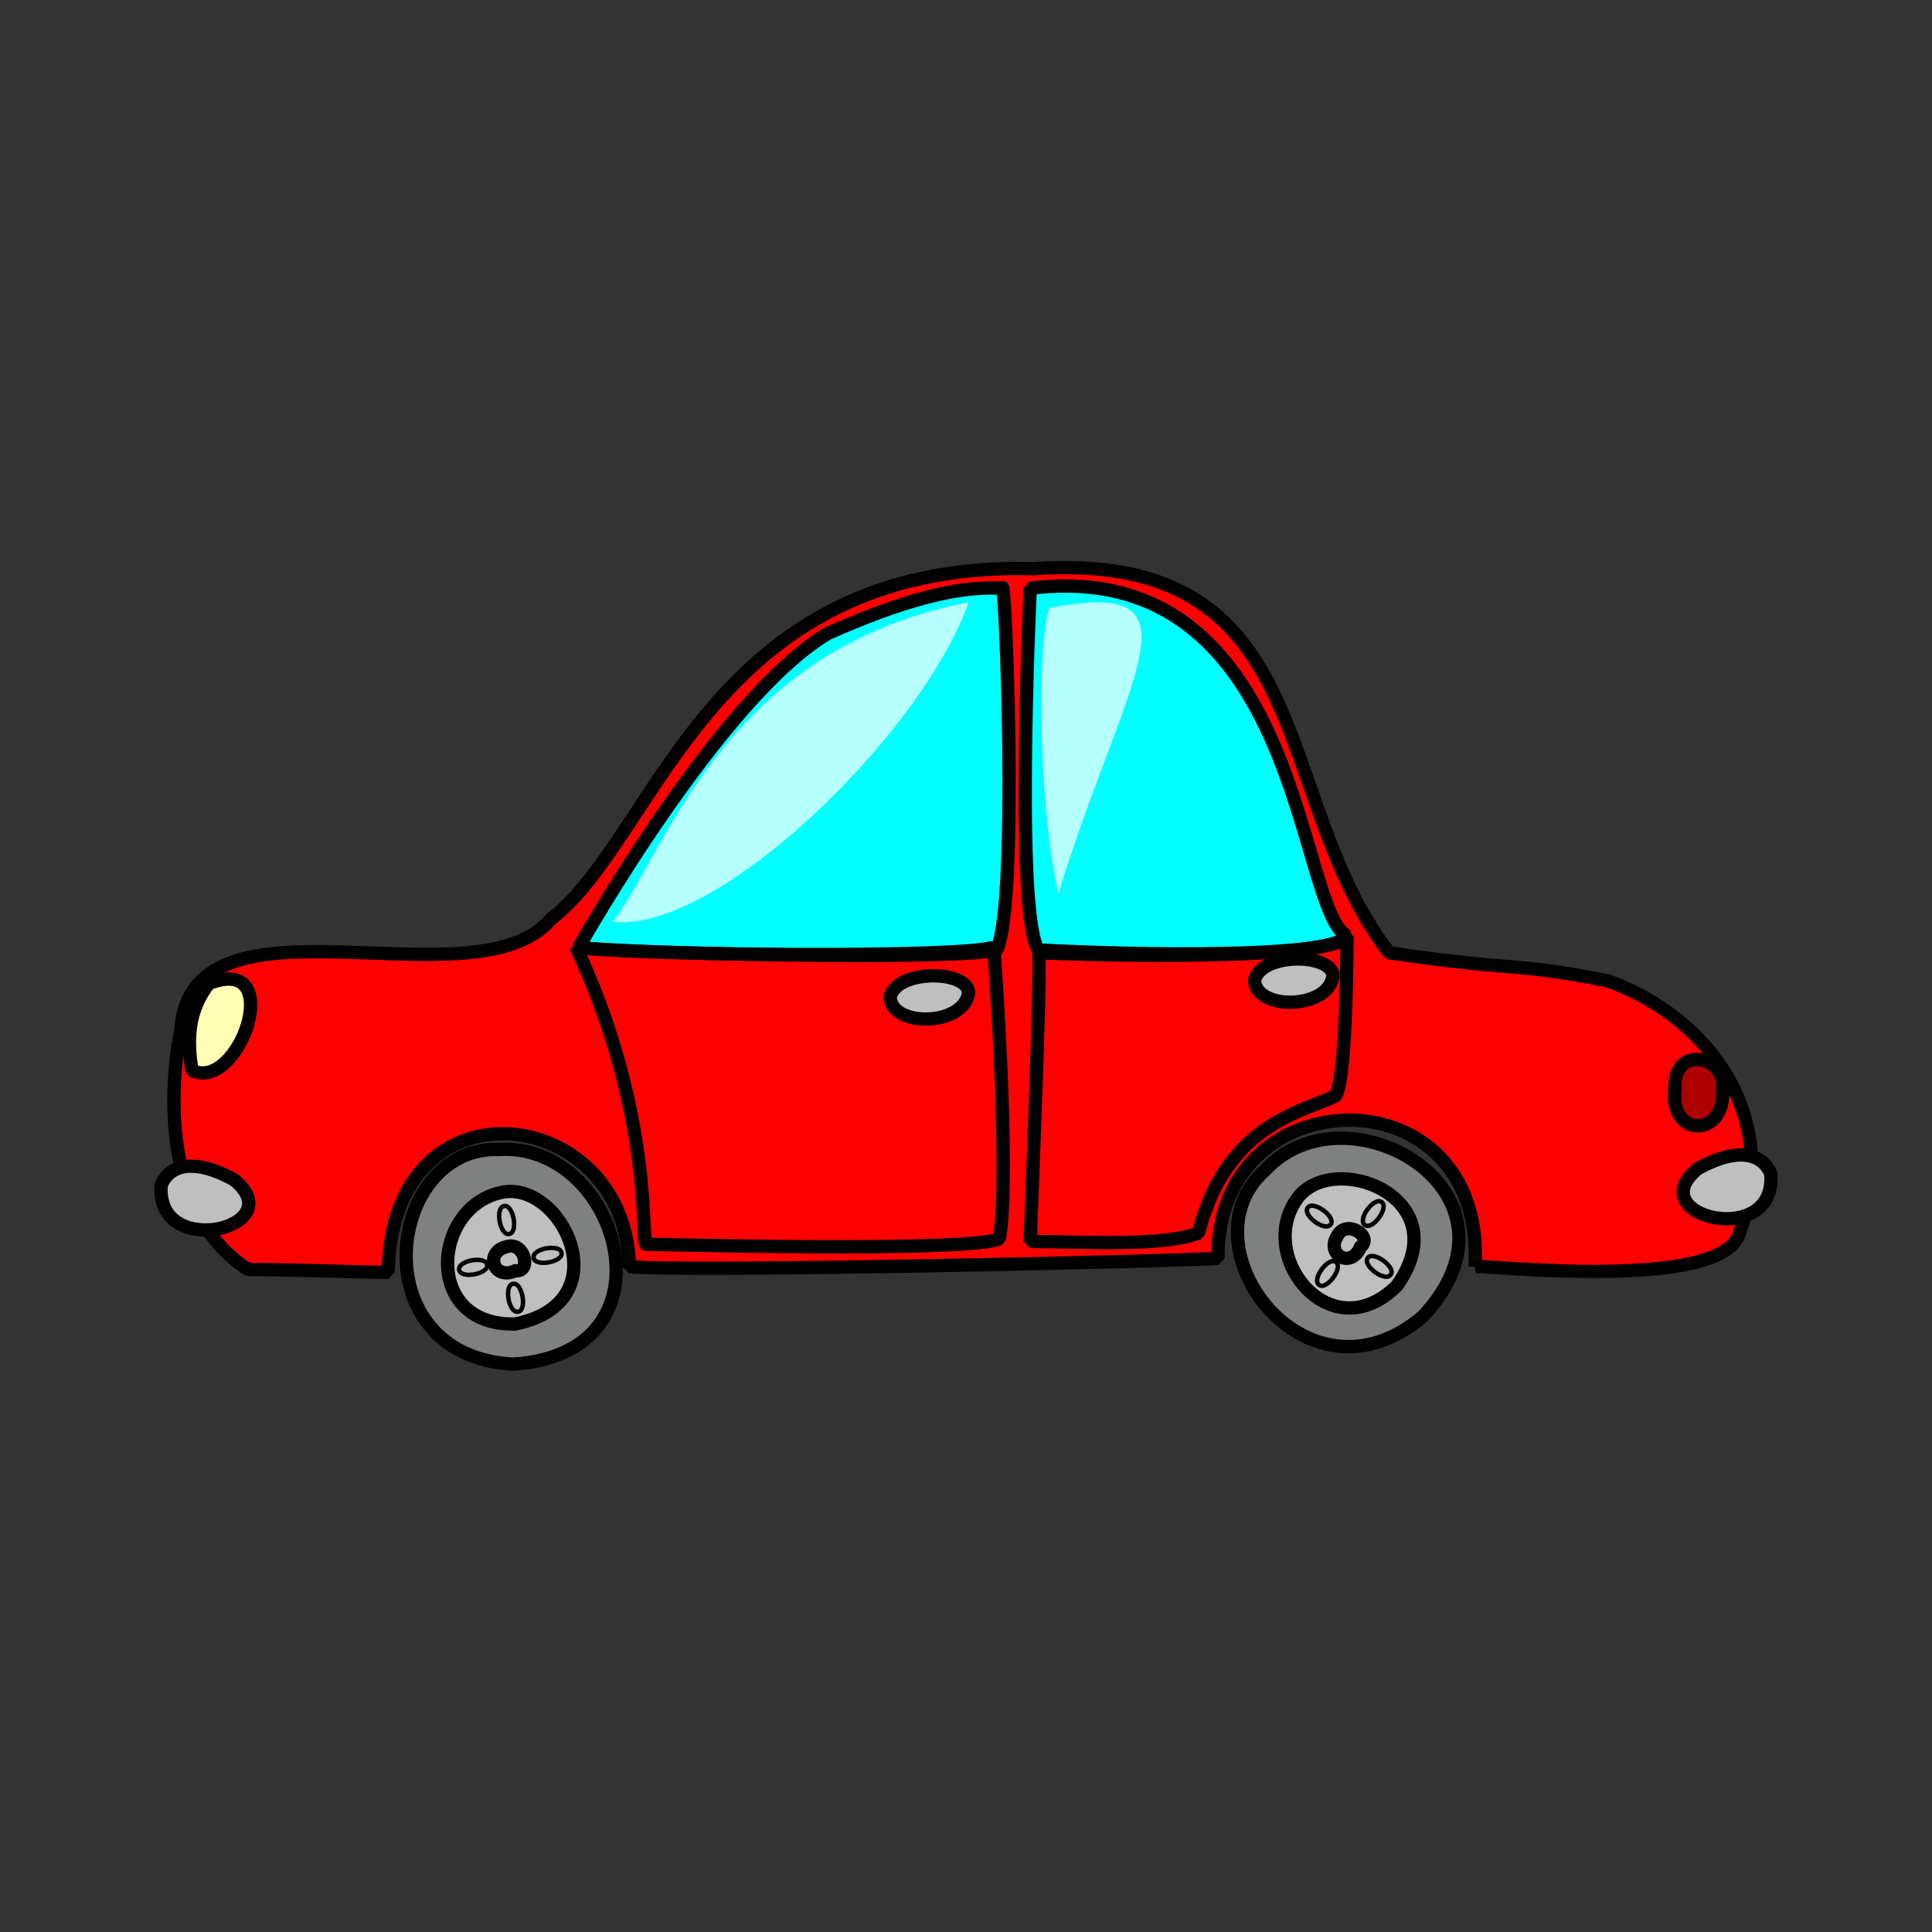 <svg:svg xmlns:dc="http://purl.org/dc/elements/1.1/" xmlns:ns2="http://web.resource.org/cc/" xmlns:rdf="http://www.w3.org/1999/02/22-rdf-syntax-ns#" xmlns:svg="http://www.w3.org/2000/svg" height="545.226" id="svg548" viewBox="-22.698 -40.765 545.226 545.226" width="545.226">
  <svg:rect x="-22.698" y="-40.765" width="545.226" height="545.226" fill="#333333" stroke="none"/>
  <svg:path d="m381.05 374.18c3.71-0.42 69.9 7.15 74.65-9.46 11.86-33.23-8.71-60.92-37.19-71.21-28.48-5.54-24.52-2.37-61.71-7.91-34.02-44.3-18.98-113.92-100.47-108.38-91.77-2.38-106.01 75.94-136.08 98.89-21.358 25.31-102.05-11.08-104.43 31.64-3.162 15.03-5.535 51.43 18.99 67.25 11.867 0 31.646 0.79 39.557 0.79 0.791-56.17 67.243-47.47 68.043-1.58 18.19 1.58 156.64-1.58 166.13-2.37-0.82-51.5 75.74-53.26 72.51 2.34z" fill="#f00" fill-rule="evenodd" id="path606" stroke="#000" stroke-linejoin="bevel" stroke-width="3.75" transform="translate(12.5 -57.5)" />
  <svg:path d="m128.16 284.02s39.56-70.41 70.42-88.61c19.77-8.7 35.6-13.45 49.05-12.66 0.79-5.53 4.74 89.4-1.59 102.06-12.65 3.17-112.34 0.79-117.88-0.79z" fill="#01ffff" fill-rule="evenodd" id="path607" stroke="#000" stroke-linejoin="bevel" stroke-width="3.75" transform="translate(12.5 -57.5)" />
  <svg:path d="m255.54 182.75s-4.75 99.69 3.16 102.85c13.45 0.79 83.07 2.37 86.24-4.75-14.24-7.12-12.66-107.59-89.4-98.1z" fill="#01ffff" fill-rule="evenodd" id="path608" stroke="#000" stroke-linejoin="bevel" stroke-width="3.75" transform="translate(12.5 -57.5)" />
  <svg:path d="m23.734 294.3c-5.538 7.12-6.329 15.04-4.747 24.53 13.45 6.33 26.899-33.23 4.747-24.53z" fill="#ffffb6" fill-rule="evenodd" id="path609" stroke="#000" stroke-linejoin="bevel" stroke-width="3.75" transform="translate(12.5 -57.5)" />
  <svg:path d="m439.87 312.5c1.59-9.49-14.24-13.45-13.45 0-1.58 13.45 14.24 13.45 13.45 0z" fill="#ae0000" fill-rule="evenodd" id="path610" stroke="#000" stroke-linejoin="bevel" stroke-width="3.75" transform="translate(23.576 -45.633)" />
  <svg:path d="m10.285 351.26s3.164-11.07 20.569-1.58c16.614 13.45-22.152 22.95-20.569 1.58z" fill="#bfbfbf" fill-rule="evenodd" id="path611" stroke="#000" stroke-linejoin="bevel" stroke-width="3.75" transform="translate(12.5 -57.5)" />
  <svg:path d="m10.285 351.26s3.164-11.07 20.569-1.58c16.614 13.45-22.152 22.95-20.569 1.58z" fill="#bfbfbf" fill-rule="evenodd" id="path613" stroke="#000" stroke-linejoin="bevel" stroke-width="3.75" transform="matrix(-1 0 0 1 487.33 -60.665)" />
  <svg:path d="m127.37 284.02c22.15 47.47 18.2 83.86 19.78 83.86 3.17 0 91.77 2.37 99.69-1.58 3.16-18.99-1.59-82.28-1.59-82.28-8.7 3.16-100.47 2.37-117.88 0z" fill="none" id="path615" stroke="#000" stroke-linejoin="bevel" stroke-width="3.75" transform="translate(12.5 -57.5)" />
  <svg:path d="m257.91 284.81c0.79 6.33-2.37 79.91-2.37 82.28 13.45 0 37.18 1.58 47.47-2.37 7.91-30.86 29.13-34.02 38.76-38.77 3.17-5.54 3.17-45.1 3.17-45.1-3.17 6.33-58.55 5.54-87.03 3.96z" fill="none" id="path616" stroke="#000" stroke-linejoin="bevel" stroke-width="3.75" transform="translate(12.5 -57.5)" />
  <svg:path d="m238.13 296.68c-0.79-6.33-20.57-6.33-22.15 1.58 0.79 8.7 21.36 7.91 22.15-1.58z" fill="#bfbfbf" fill-rule="evenodd" id="path617" stroke="#000" stroke-linejoin="bevel" stroke-width="3.75" transform="translate(12.5 -57.5)" />
  <svg:path d="m238.13 296.68c-0.79-6.33-20.57-6.33-22.15 1.58 0.79 8.7 21.36 7.91 22.15-1.58z" fill="#bfbfbf" fill-rule="evenodd" id="path618" stroke="#000" stroke-linejoin="bevel" stroke-width="3.75" transform="translate(115.35 -62.247)" />
  <svg:path d="m137.66 276.9c15.03-18.99 30.85-76.74 100.47-90.19-12.65 36.39-70.41 93.35-100.47 90.19z" fill="#fff" fill-opacity=".711" fill-rule="evenodd" id="path623" transform="translate(12.5 -57.5)" />
  <svg:path d="m261.08 188.29c-3.17 5.54-3.96 51.43 2.37 80.7 18.99-61.71 42.72-89.4-2.37-80.7z" fill="#fff" fill-opacity=".714" fill-rule="evenodd" id="path624" transform="translate(12.5 -57.5)" />
  <svg:g id="g631" stroke="#000" transform="matrix(.999 -.042 .042 .999 -2.888 -52.638)">
    <svg:path d="m105.22 341.89c-31.652-2.5-41.787 56.37 1.25 60.68 47.79-0.79 32.87-61.47-1.25-60.68z" fill="#7f8080" fill-rule="evenodd" id="path612" stroke-linejoin="bevel" stroke-width="3.75" transform="translate(1.582 -.791)" />
    <svg:path d="m107.01 353.23c17.04-2.95 32.71 32.49 2.27 37.26-26.127-0.45-22.037-34.08-2.27-37.26z" fill="#bfbfbf" fill-rule="evenodd" id="path625" stroke-width="3.75" />
    <svg:path d="m107.46 368.68c5.46-1.82 7.27 7.5 2.5 6.82-6.36 2.5-8.4-5.46-2.5-6.82z" fill="none" id="path626" stroke-width="3.75" />
    <svg:path d="m107.69 357.09c-2.73 0-1.82 8.18 0.91 7.96 2.73-0.23 1.59-8.18-0.91-7.96z" fill="none" id="path627" stroke-width="1.25" />
    <svg:path d="m107.69 357.09c-2.73 0-1.82 8.18 0.91 7.96 2.73-0.23 1.59-8.18-0.91-7.96z" fill="none" id="path628" stroke-width="1.25" transform="translate(1.59 22.038)" />
    <svg:path d="m107.69 357.09c-2.73 0-1.82 8.18 0.91 7.96 2.73-0.23 1.59-8.18-0.91-7.96z" fill="none" id="path629" stroke-width="1.25" transform="matrix(6.123e-17 1 -1 6.123e-17 480.31 263.41)" />
    <svg:path d="m107.69 357.09c-2.73 0-1.82 8.18 0.91 7.96 2.73-0.23 1.59-8.18-0.91-7.96z" fill="none" id="path630" stroke-width="1.25" transform="matrix(6.123e-17 1 -1 6.123e-17 459.18 265.91)" />
  </svg:g>
  <svg:g id="g639" stroke="#000" transform="matrix(.696 -.718 .718 .696 15.102 128.74)">
    <svg:path d="m105.22 341.89c-31.652-2.5-41.787 56.37 1.25 60.68 47.79-0.79 32.87-61.47-1.25-60.68z" fill="#7f8080" fill-rule="evenodd" id="path640" stroke-linejoin="bevel" stroke-width="3.75" transform="translate(1.582 -.791)" />
    <svg:path d="m107.01 353.23c17.04-2.95 32.71 32.49 2.27 37.26-26.127-0.45-22.037-34.08-2.27-37.26z" fill="#bfbfbf" fill-rule="evenodd" id="path641" stroke-width="3.75" />
    <svg:path d="m107.46 368.68c5.46-1.82 7.27 7.5 2.5 6.82-6.36 2.5-8.4-5.46-2.5-6.82z" fill="none" id="path642" stroke-width="3.75" />
    <svg:path d="m107.69 357.09c-2.73 0-1.82 8.18 0.91 7.96 2.73-0.23 1.59-8.18-0.91-7.96z" fill="none" id="path643" stroke-width="1.25" />
    <svg:path d="m107.69 357.09c-2.73 0-1.82 8.18 0.91 7.96 2.73-0.23 1.59-8.18-0.91-7.96z" fill="none" id="path644" stroke-width="1.25" transform="translate(1.59 22.038)" />
    <svg:path d="m107.69 357.09c-2.73 0-1.82 8.18 0.91 7.96 2.73-0.23 1.59-8.18-0.91-7.96z" fill="none" id="path645" stroke-width="1.25" transform="matrix(6.123e-17 1 -1 6.123e-17 480.31 263.41)" />
    <svg:path d="m107.69 357.09c-2.73 0-1.82 8.18 0.91 7.96 2.73-0.23 1.59-8.18-0.91-7.96z" fill="none" id="path646" stroke-width="1.25" transform="matrix(6.123e-17 1 -1 6.123e-17 459.18 265.91)" />
  </svg:g>
  <rdf:RDF>
    <ns2:Work rdf:about="">
      <dc:title>Clipart by Nicu Buculei - piggybank</dc:title>
      <dc:rights>
        <ns2:Agent>
          <dc:title>Nicu Buculei</dc:title>
        </ns2:Agent>
      </dc:rights>
      <dc:type rdf:resource="http://purl.org/dc/dcmitype/StillImage" />
      <ns2:license rdf:resource="http://web.resource.org/cc/PublicDomain" />
    </ns2:Work>
    <ns2:License rdf:about="http://web.resource.org/cc/PublicDomain">
      <ns2:permits rdf:resource="http://web.resource.org/cc/Reproduction" />
      <ns2:permits rdf:resource="http://web.resource.org/cc/Distribution" />
      <ns2:permits rdf:resource="http://web.resource.org/cc/DerivativeWorks" />
    </ns2:License>
  </rdf:RDF>
</svg:svg>
